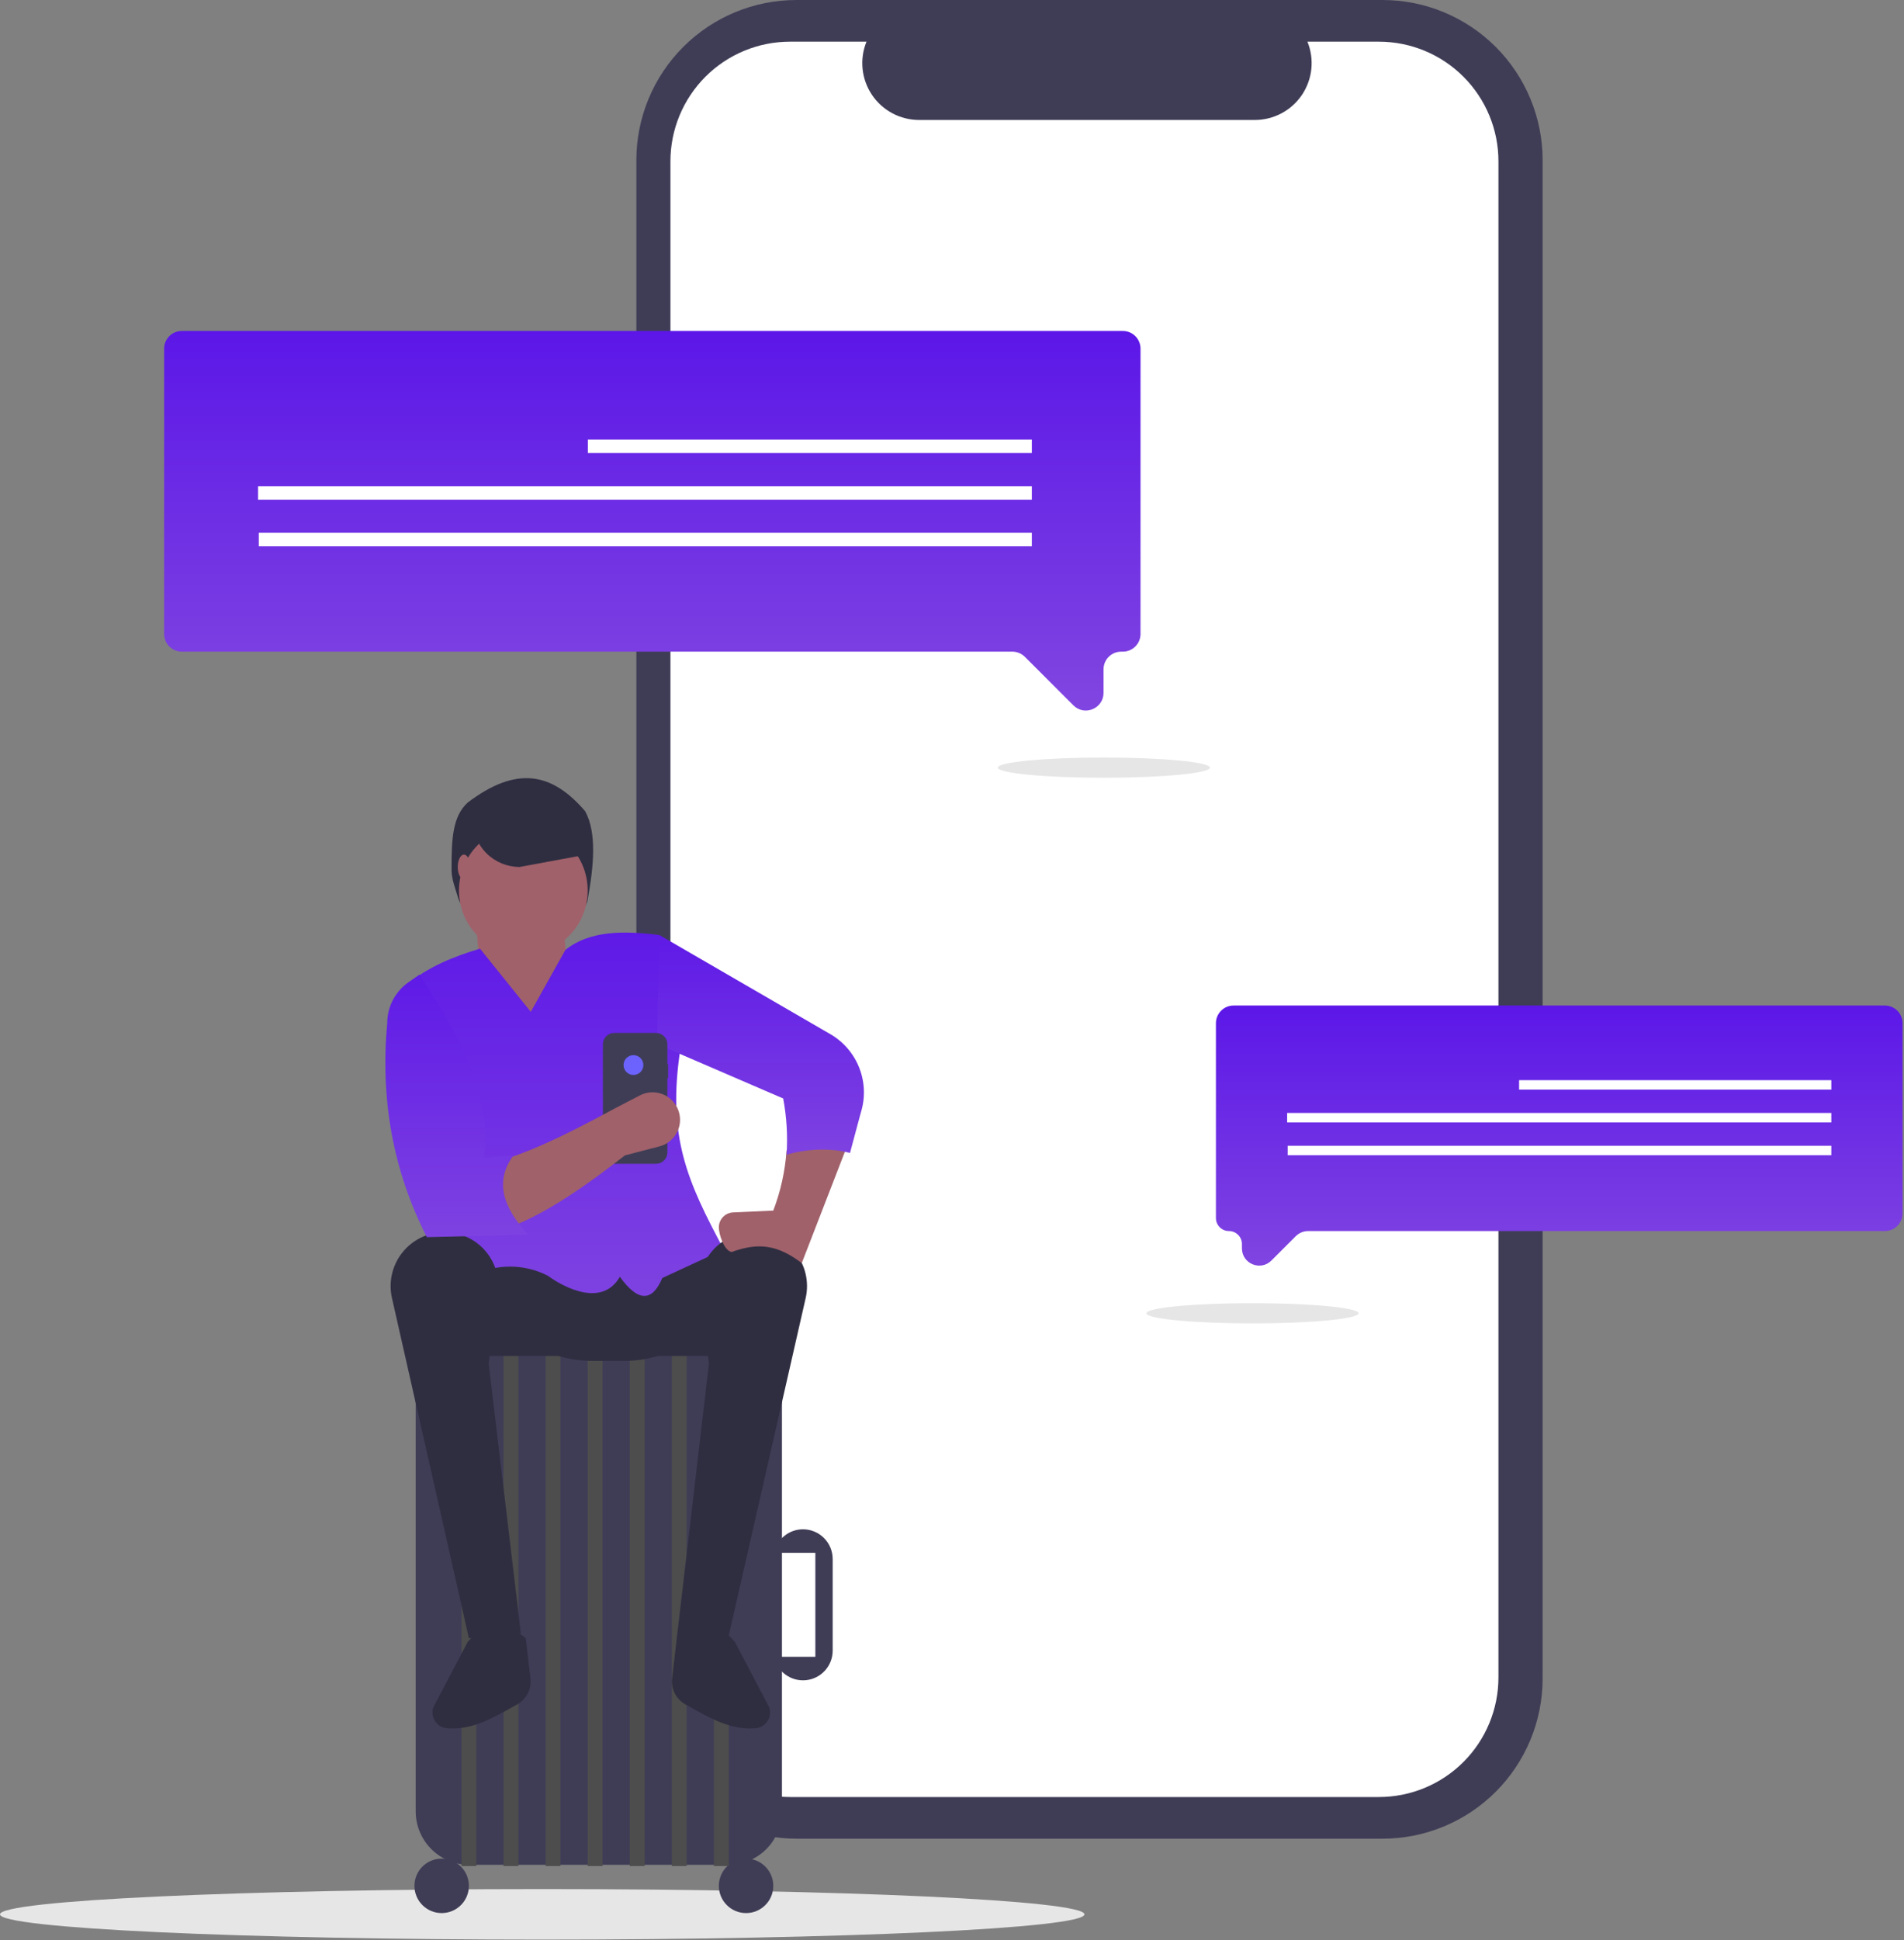 <svg width="754" height="768" viewBox="0 0 754 768" fill="none" xmlns="http://www.w3.org/2000/svg">
<rect x="0" y="0" width="754" height="768" fill="#808080" stroke="none"/>
<path d="M248.002 172.947H252.001V63.402C252.001 46.587 258.681 30.46 270.571 18.57C282.461 6.68 298.588 2.12175e-05 315.403 2.27928e-10H547.49C555.816 -2.23245e-05 564.06 1.64 571.753 4.826C579.445 8.012 586.434 12.682 592.322 18.57C598.209 24.457 602.879 31.447 606.065 39.139C609.252 46.831 610.892 55.076 610.892 63.402V664.376C610.892 672.702 609.252 680.947 606.066 688.639C602.879 696.331 598.209 703.321 592.322 709.208C586.434 715.095 579.445 719.766 571.753 722.952C564.06 726.138 555.816 727.778 547.49 727.778H315.403C298.588 727.778 282.462 721.098 270.571 709.208C258.681 697.318 252.001 681.191 252.001 664.376V250.923H248.002L248.002 172.947Z" fill="#3F3D56"/>
<path d="M312.845 16.495H343.14C341.747 19.911 341.215 23.617 341.591 27.286C341.968 30.956 343.241 34.477 345.298 37.538C347.356 40.6 350.135 43.108 353.391 44.843C356.646 46.578 360.278 47.485 363.967 47.486H496.926C500.615 47.485 504.248 46.578 507.503 44.843C510.759 43.109 513.538 40.6 515.595 37.538C517.653 34.477 518.926 30.956 519.302 27.286C519.679 23.617 519.147 19.911 517.754 16.495H546.049C558.607 16.495 570.65 21.483 579.529 30.363C588.409 39.242 593.397 51.285 593.397 63.843V663.935C593.397 670.153 592.172 676.31 589.793 682.055C587.414 687.799 583.926 693.019 579.529 697.415C575.133 701.812 569.913 705.3 564.169 707.679C558.424 710.059 552.267 711.283 546.049 711.283H312.845C306.627 711.283 300.47 710.059 294.726 707.679C288.981 705.3 283.762 701.812 279.365 697.415C274.968 693.019 271.481 687.799 269.101 682.055C266.722 676.31 265.497 670.153 265.497 663.935V63.843C265.497 57.625 266.722 51.468 269.101 45.724C271.481 39.979 274.968 34.76 279.365 30.363C283.762 25.966 288.981 22.479 294.726 20.099C300.47 17.72 306.627 16.495 312.845 16.495Z" fill="white"/>
<path d="M437.14 307.84C413.944 307.84 395.14 306.049 395.14 303.84C395.14 301.631 413.944 299.84 437.14 299.84C460.336 299.84 479.14 301.631 479.14 303.84C479.14 306.049 460.336 307.84 437.14 307.84Z" fill="#E6E6E6"/>
<path d="M65 138C65 134.134 68.134 131 72 131H444.652C448.518 131 451.652 134.134 451.652 138V250.931C451.652 254.797 448.518 257.931 444.652 257.931H444.006C440.14 257.931 437.006 261.065 437.006 264.931V274.229C437.006 280.466 429.466 283.589 425.056 279.179L405.859 259.981C404.546 258.669 402.766 257.931 400.909 257.931H72C68.134 257.931 65 254.797 65 250.931V138Z" fill="url(#paint0_linear_73_115)"/>
<path d="M232.796 173.983H408.617V179.319H232.796V173.983Z" fill="white"/>
<path d="M102.176 192.441H408.617V197.777H102.176V192.441Z" fill="white"/>
<path d="M102.476 210.899H408.617V216.235H102.476V210.899Z" fill="white"/>
<path d="M496 523.813C472.804 523.813 454 522.023 454 519.813C454 517.604 472.804 515.813 496 515.813C519.196 515.813 538 517.604 538 519.813C538 522.023 519.196 523.813 496 523.813Z" fill="#E6E6E6"/>
<path d="M753.423 405C753.423 401.134 750.289 398 746.423 398H488.516C484.65 398 481.516 401.134 481.516 405V482.113C481.516 484.957 483.822 487.263 486.666 487.263V487.263C489.51 487.263 491.816 489.569 491.816 492.413V494.101C491.816 500.192 499.181 503.243 503.489 498.936L513.111 489.313C514.424 488 516.204 487.263 518.061 487.263H746.423C750.289 487.263 753.423 484.129 753.423 480.263V405Z" fill="url(#paint1_linear_73_115)"/>
<path d="M601.577 427.541H725.22V431.293H601.577V427.541Z" fill="white"/>
<path d="M509.72 440.521H725.22V444.274H509.72V440.521Z" fill="white"/>
<path d="M509.931 453.502H725.22V457.254H509.931V453.502Z" fill="white"/>
<path d="M214.726 767.719C333.317 767.719 429.453 763.242 429.453 757.719C429.453 752.196 333.317 747.719 214.726 747.719C96.136 747.719 0 752.196 0 757.719C0 763.242 96.136 767.719 214.726 767.719Z" fill="#E6E6E6"/>
<path d="M317.988 605.314C315.295 605.315 312.684 606.24 310.591 607.935C308.497 609.629 307.049 611.991 306.488 614.625H322.889V655.786H306.488C307.093 658.628 308.729 661.145 311.08 662.852C313.431 664.559 316.331 665.336 319.221 665.031C322.111 664.727 324.785 663.363 326.729 661.204C328.673 659.044 329.749 656.241 329.749 653.336V617.075C329.749 615.53 329.445 614.001 328.854 612.574C328.263 611.147 327.396 609.851 326.304 608.759C325.212 607.667 323.916 606.801 322.489 606.21C321.062 605.619 319.533 605.314 317.988 605.314Z" fill="#3F3D56"/>
<path d="M185.759 533.283C180.153 533.29 174.779 535.519 170.815 539.483C166.851 543.447 164.621 548.822 164.615 554.427V716.964C164.621 722.57 166.851 727.944 170.815 731.908C174.779 735.872 180.153 738.102 185.759 738.108H288.514C294.12 738.102 299.494 735.872 303.458 731.908C307.422 727.944 309.652 722.57 309.658 716.964V554.427C309.652 548.822 307.422 543.447 303.458 539.483C299.494 535.519 294.12 533.29 288.514 533.283H185.759Z" fill="#3F3D56"/>
<path d="M174.905 757.219C180.859 757.219 185.685 752.392 185.685 746.438C185.685 740.485 180.859 735.658 174.905 735.658C168.951 735.658 164.125 740.485 164.125 746.438C164.125 752.392 168.951 757.219 174.905 757.219Z" fill="#3F3D56"/>
<path d="M295.448 757.219C301.402 757.219 306.228 752.392 306.228 746.438C306.228 740.485 301.402 735.658 295.448 735.658C289.494 735.658 284.668 740.485 284.668 746.438C284.668 752.392 289.494 757.219 295.448 757.219Z" fill="#3F3D56"/>
<path d="M188.625 531.812H182.745V738.598H188.625V531.812Z" fill="#4D4D4D"/>
<path d="M205.286 531.812H199.406V738.598H205.286V531.812Z" fill="#4D4D4D"/>
<path d="M221.946 531.812H216.066V738.598H221.946V531.812Z" fill="#4D4D4D"/>
<path d="M238.606 531.812H232.726V738.598H238.606V531.812Z" fill="#4D4D4D"/>
<path d="M255.267 531.812H249.387V738.598H255.267V531.812Z" fill="#4D4D4D"/>
<path d="M271.927 531.812H266.047V738.598H271.927V531.812Z" fill="#4D4D4D"/>
<path d="M288.588 531.812H282.708V738.598H288.588V531.812Z" fill="#4D4D4D"/>
<path d="M287.008 516.133C290.85 509.597 292.876 502.154 292.875 494.572H188.748C188.747 502.154 190.773 509.597 194.615 516.133H173.435C173.435 527.499 183.033 536.713 194.873 536.713H221.109C225.517 538.018 230.09 538.678 234.686 538.673H246.937C251.533 538.678 256.107 538.018 260.514 536.713H286.75C298.59 536.713 308.188 527.499 308.188 516.133H287.008Z" fill="#2F2E41"/>
<path d="M210.092 664.606C210.285 666.695 209.841 668.794 208.817 670.626C207.794 672.458 206.239 673.936 204.358 674.867L204.306 674.896C194.504 680.486 186.484 684.875 176.966 684.067C176.007 683.982 175.08 683.676 174.258 683.175C173.436 682.673 172.741 681.988 172.228 681.174C171.714 680.36 171.395 679.438 171.296 678.48C171.197 677.522 171.32 676.554 171.656 675.652L185.195 649.905C193.06 640.743 198.602 640.734 208.226 648.435L210.092 664.606Z" fill="#2F2E41"/>
<path d="M266.141 664.606C265.948 666.695 266.392 668.794 267.416 670.626C268.439 672.458 269.994 673.936 271.875 674.867L271.927 674.896C281.729 680.486 289.749 684.875 299.267 684.067C300.226 683.982 301.153 683.676 301.975 683.175C302.797 682.673 303.492 681.988 304.005 681.174C304.519 680.36 304.838 679.438 304.937 678.48C305.036 677.522 304.913 676.554 304.577 675.652L291.038 649.905C283.173 640.743 277.631 640.734 268.007 648.435L266.141 664.606Z" fill="#2F2E41"/>
<path d="M226.793 361.289H189.12C187.413 361.292 185.751 360.745 184.38 359.729C183.008 358.713 182.001 357.282 181.506 355.648C180.346 351.782 178.849 348.031 178.825 344.629C178.733 331.424 179.389 323.019 185.195 317.678C204.541 303.008 218.559 305.707 231.746 321.108C236.376 329.712 235.187 342.554 232.683 356.354C232.435 357.736 231.71 358.987 230.633 359.889C229.557 360.792 228.198 361.287 226.793 361.289Z" fill="#2F2E41"/>
<path d="M207.246 377.95C221.318 377.95 232.726 366.541 232.726 352.469C232.726 338.396 221.318 326.988 207.246 326.988C193.173 326.988 181.765 338.396 181.765 352.469C181.765 366.541 193.173 377.95 207.246 377.95Z" fill="#A0616A"/>
<path d="M226.846 403.43L191.565 404.41L188.625 366.189L222.926 365.209L226.846 403.43Z" fill="#A0616A"/>
<path d="M286.628 494.572L262.283 505.841C258.204 515.518 252.58 515.239 245.467 505.353C238.677 517.244 224.053 510.118 216.908 504.924C212.302 502.577 207.208 501.348 202.039 501.337C196.87 501.327 191.771 502.534 187.155 504.863L161.185 389.71C169.19 382.828 179.857 378.505 190.095 375.5L210.186 400.49L223.906 375.99C233.442 368.322 246.837 368.308 261.147 370.109L269.502 414.779C263.992 450.015 272.278 467.689 286.628 494.572Z" fill="url(#paint2_linear_73_115)"/>
<path d="M206.266 646.476L185.685 648.436L155.197 513.689C154.504 510.568 154.52 507.332 155.245 504.219C155.969 501.105 157.384 498.195 159.384 495.701C161.384 493.208 163.919 491.195 166.801 489.813C169.683 488.43 172.838 487.712 176.035 487.712C179.074 487.712 182.078 488.361 184.847 489.616C187.615 490.87 190.083 492.701 192.087 494.987C194.09 497.272 195.582 499.959 196.464 502.868C197.345 505.777 197.595 508.84 197.197 511.853L193.525 539.653L206.266 646.476Z" fill="#2F2E41"/>
<path d="M268.007 648.436L288.588 647.456L319.076 513.689C319.769 510.568 319.753 507.332 319.029 504.219C318.304 501.105 316.889 498.195 314.889 495.701C312.889 493.208 310.354 491.195 307.472 489.813C304.59 488.43 301.435 487.712 298.238 487.712C295.199 487.712 292.195 488.361 289.426 489.616C286.658 490.87 284.19 492.701 282.186 494.987C280.183 497.272 278.691 499.959 277.809 502.868C276.928 505.777 276.678 508.84 277.076 511.853L280.748 539.653L268.007 648.436Z" fill="#2F2E41"/>
<path d="M334.901 455.057L317.499 499.962C307.984 492.688 300.312 491.695 289.758 495.553C286.84 495.147 284.668 488.732 284.668 485.786C284.668 484.267 285.253 482.806 286.303 481.708C287.352 480.609 288.785 479.958 290.303 479.889L306.228 479.165C309.142 471.536 310.913 463.518 311.483 455.371C319.125 453.203 327.204 453.095 334.901 455.057Z" fill="#A0616A"/>
<path d="M336.609 456.351L340.851 440.521C342.704 434.731 342.522 428.482 340.336 422.81C338.149 417.137 334.089 412.383 328.83 409.335L261.147 370.109L260.167 413.23L310.148 434.791C311.529 442.127 311.977 449.609 311.483 457.058C319.28 454.741 328.793 454.249 336.609 456.351Z" fill="url(#paint3_linear_73_115)"/>
<path d="M232.236 338.258L205.776 343.159C203.33 343.159 200.909 342.677 198.65 341.741C196.391 340.805 194.338 339.434 192.609 337.705C190.88 335.976 189.508 333.923 188.573 331.664C187.637 329.405 187.155 326.983 187.155 324.538H233.216L232.236 338.258Z" fill="#2F2E41"/>
<path d="M183.725 348.058C185.078 348.058 186.175 345.864 186.175 343.158C186.175 340.452 185.078 338.258 183.725 338.258C182.372 338.258 181.275 340.452 181.275 343.158C181.275 345.864 182.372 348.058 183.725 348.058Z" fill="#A0616A"/>
<path d="M264.577 421.151H264.292V413.354C264.292 412.762 264.176 412.175 263.949 411.627C263.722 411.08 263.39 410.582 262.971 410.163C262.552 409.744 262.054 409.412 261.507 409.185C260.959 408.959 260.373 408.842 259.78 408.842H243.262C242.669 408.842 242.083 408.959 241.535 409.185C240.988 409.412 240.49 409.744 240.071 410.163C239.652 410.582 239.32 411.08 239.093 411.627C238.866 412.175 238.75 412.762 238.75 413.354V456.127C238.75 456.719 238.866 457.306 239.093 457.853C239.32 458.401 239.652 458.898 240.071 459.317C240.49 459.736 240.988 460.069 241.535 460.296C242.083 460.522 242.669 460.639 243.262 460.639H259.78C260.373 460.639 260.959 460.522 261.507 460.296C262.054 460.069 262.552 459.736 262.971 459.317C263.39 458.898 263.722 458.401 263.949 457.853C264.176 457.306 264.292 456.719 264.292 456.127V426.7H264.577V421.151Z" fill="#3F3D56"/>
<path d="M250.857 425.481C253.022 425.481 254.777 423.726 254.777 421.561C254.777 419.396 253.022 417.641 250.857 417.641C248.692 417.641 246.937 419.396 246.937 421.561C246.937 423.726 248.692 425.481 250.857 425.481Z" fill="#6C63FF"/>
<path d="M247.427 457.331C227.268 473.156 207.056 486.328 192.055 488.202L189.605 461.251C204.012 459.174 223.275 449.683 243.507 438.71L253.402 433.565C254.998 432.735 256.774 432.314 258.572 432.339C260.371 432.364 262.135 432.834 263.707 433.708C265.279 434.582 266.61 435.831 267.581 437.345C268.552 438.859 269.132 440.591 269.27 442.384C269.465 444.927 268.761 447.458 267.28 449.535C265.8 451.612 263.636 453.102 261.168 453.746L247.427 457.331Z" fill="#A0616A"/>
<path d="M209.206 488.692L169.025 489.672C155.505 463.148 150.598 434.844 153.344 404.96C153.344 401.766 154.119 398.62 155.601 395.792C157.083 392.963 159.229 390.535 161.854 388.718L166.085 385.789C184.172 412.64 195.391 437.574 191.565 458.311L203.326 457.331C195.71 467.61 199.235 478.092 209.206 488.692Z" fill="url(#paint4_linear_73_115)"/>
<defs>
<linearGradient id="paint0_linear_73_115" x1="451.652" y1="131" x2="451.652" y2="291.129" gradientUnits="userSpaceOnUse">
<stop stop-color="#5C17E8"/>
<stop offset="1" stop-color="#8349E0"/>
</linearGradient>
<linearGradient id="paint1_linear_73_115" x1="753.423" y1="398" x2="753.423" y2="510.608" gradientUnits="userSpaceOnUse">
<stop stop-color="#5C17E8"/>
<stop offset="1" stop-color="#8349E0"/>
</linearGradient>
<linearGradient id="paint2_linear_73_115" x1="223.906" y1="369.129" x2="223.906" y2="512.936" gradientUnits="userSpaceOnUse">
<stop stop-color="#5F1AE7"/>
<stop offset="1" stop-color="#7E42E1"/>
</linearGradient>
<linearGradient id="paint3_linear_73_115" x1="301.143" y1="370.109" x2="301.143" y2="457.058" gradientUnits="userSpaceOnUse">
<stop stop-color="#5F1AE7"/>
<stop offset="1" stop-color="#7E42E1"/>
</linearGradient>
<linearGradient id="paint4_linear_73_115" x1="180.908" y1="385.789" x2="180.908" y2="489.672" gradientUnits="userSpaceOnUse">
<stop stop-color="#5F1AE7"/>
<stop offset="1" stop-color="#7E42E1"/>
</linearGradient>
</defs>
</svg>
